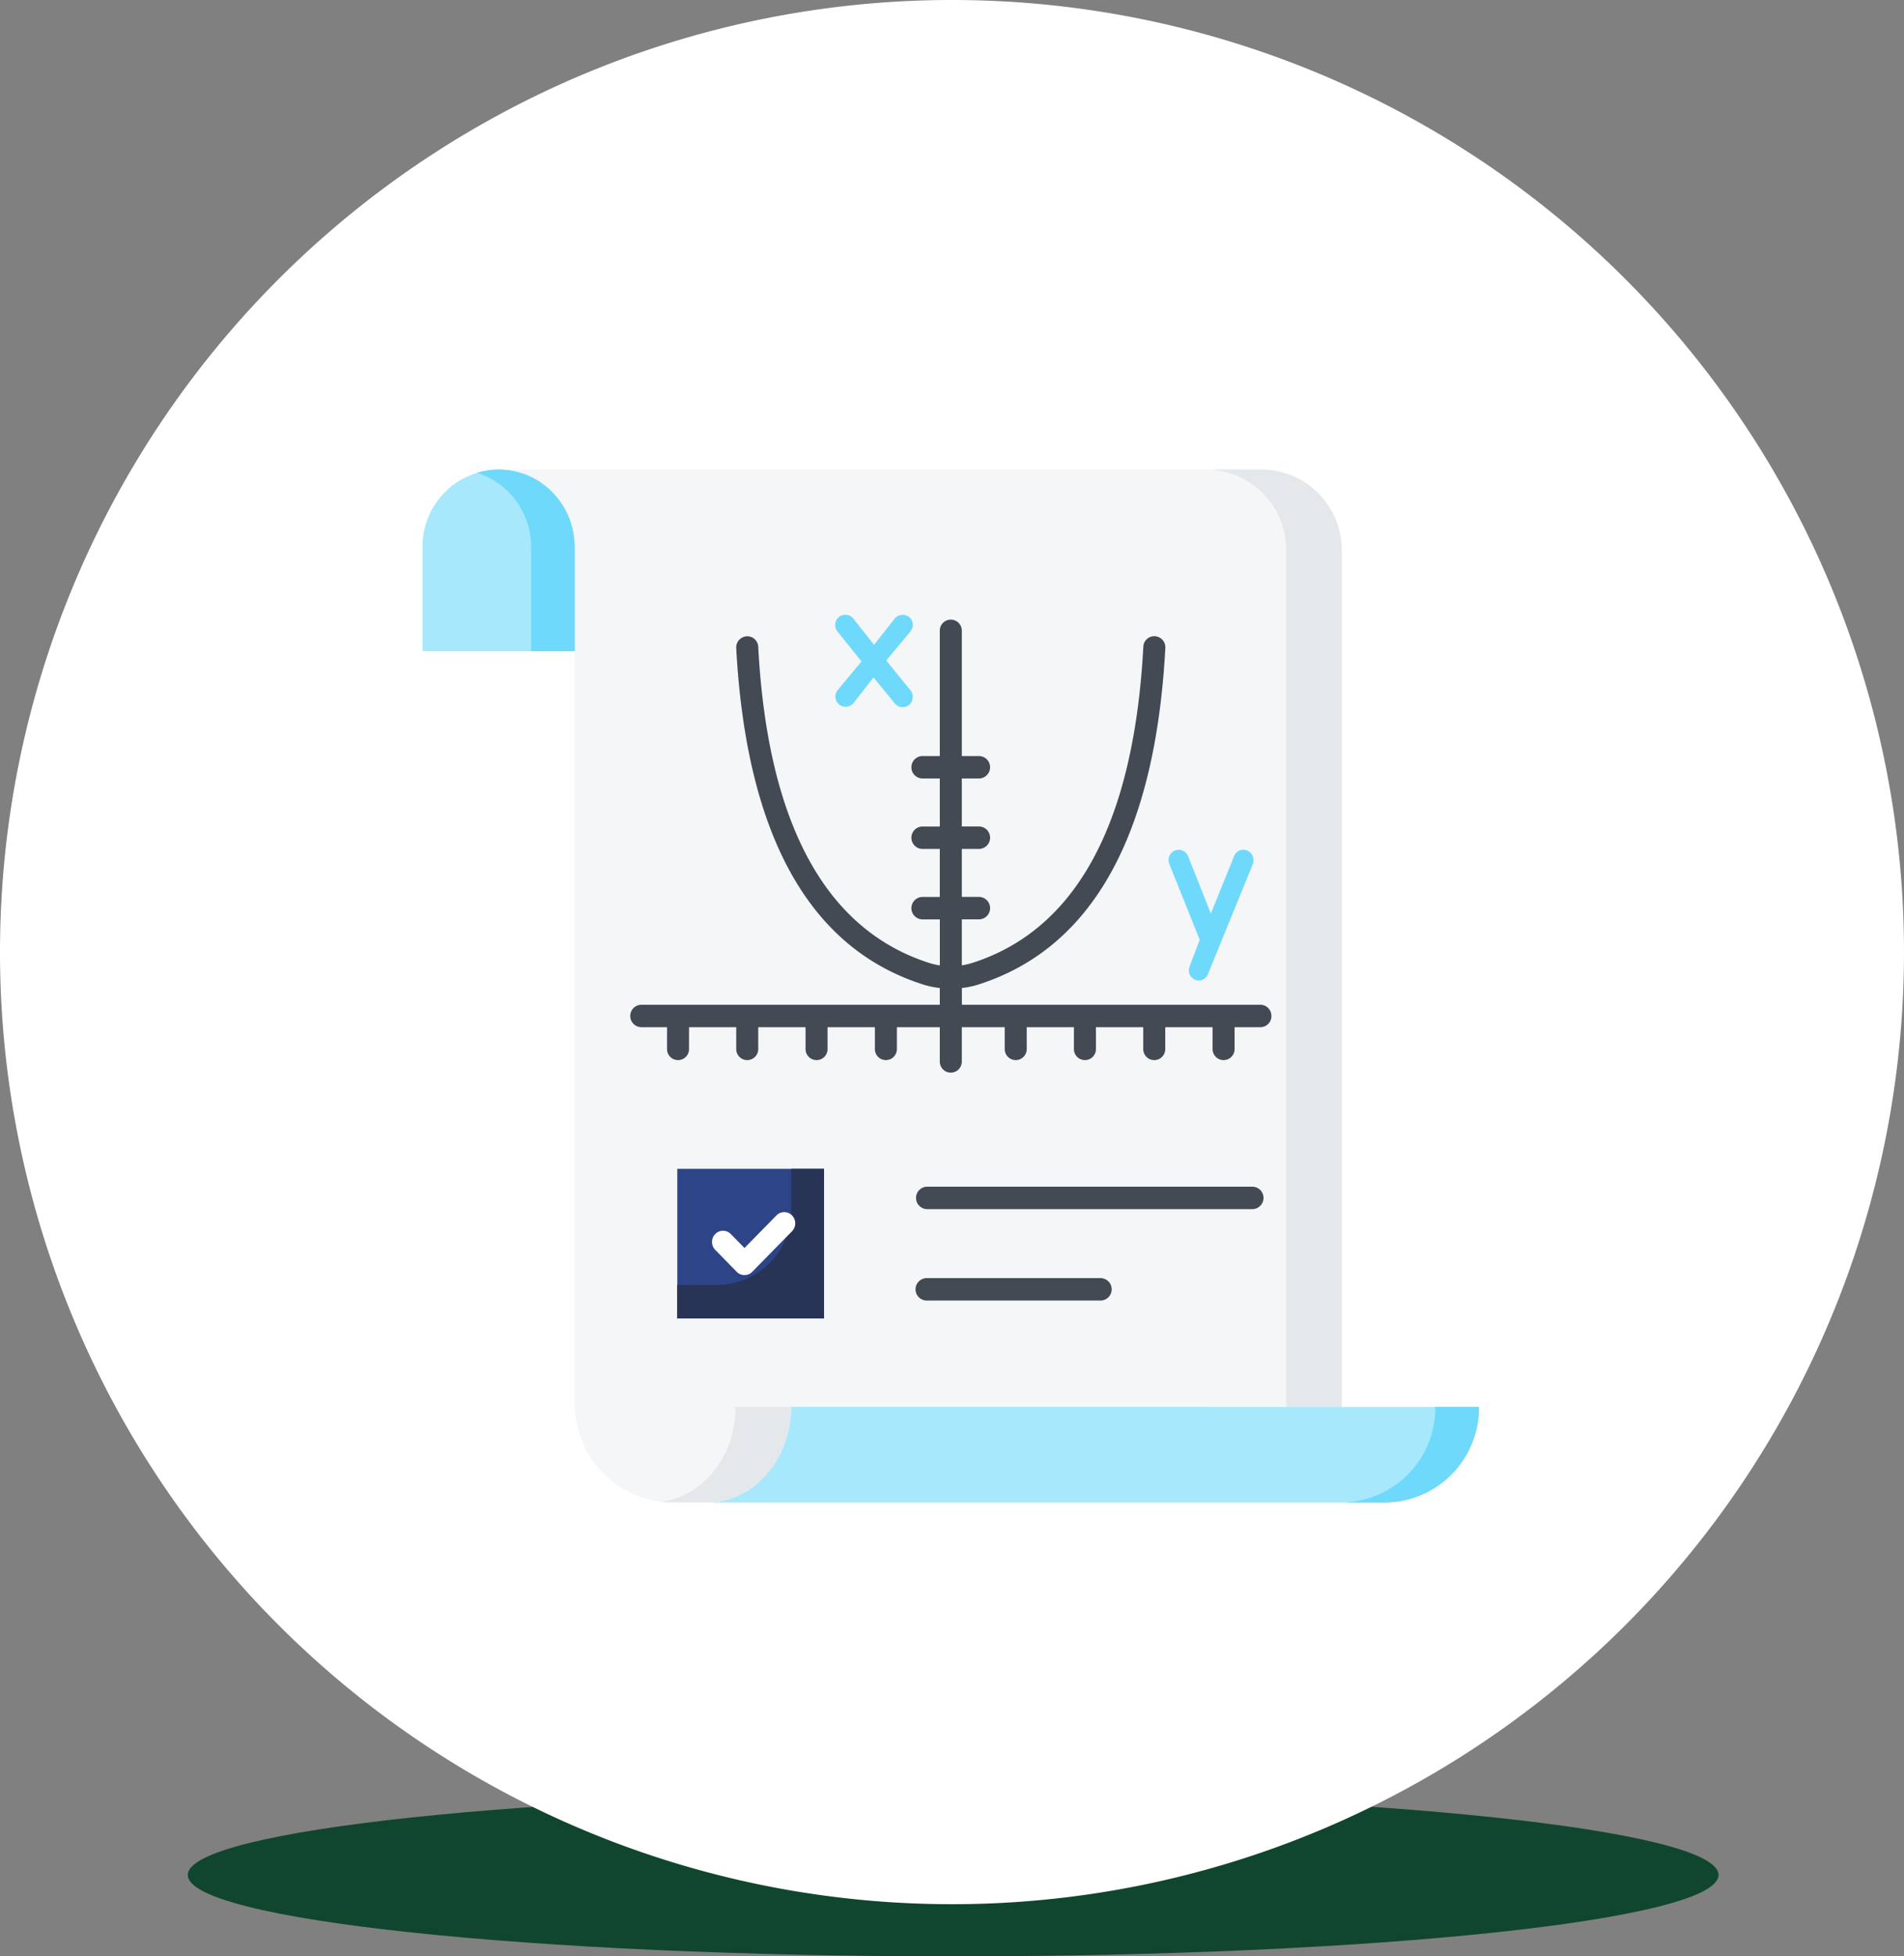 <svg xmlns="http://www.w3.org/2000/svg" xmlns:xlink="http://www.w3.org/1999/xlink" width="121.668" height="125" viewBox="0 0 121.668 125">
  <rect x="0" y="0" width="121.668" height="125" fill="#808080" stroke="none"/>
  <defs>
    <clipPath id="clip-path">
      <rect id="Rectángulo_379310" data-name="Rectángulo 379310" width="68" height="66" fill="none"/>
    </clipPath>
  </defs>
  <g id="img11" transform="translate(-11902 8909)">
    <g id="Grupo_1074489" data-name="Grupo 1074489" transform="translate(11513.332 -14906)">
      <g id="Grupo_1072788" data-name="Grupo 1072788" transform="translate(13.999 114.601)">
        <g id="Grupo_1072785" data-name="Grupo 1072785" transform="translate(386.668 5997)">
          <path id="Trazado_608385" data-name="Trazado 608385" d="M48.909,0C75.921,0,97.818,2.328,97.818,5.2s-21.9,5.2-48.909,5.2S0,8.071,0,5.2,21.9,0,48.909,0Z" transform="translate(0 0)" fill="none"/>
        </g>
        <g id="Grupo_1073383" data-name="Grupo 1073383" transform="translate(386.668 5997)">
          <path id="Trazado_608385-2" data-name="Trazado 608385" d="M48.909,0C75.921,0,97.818,2.328,97.818,5.2s-21.9,5.2-48.909,5.2S0,8.071,0,5.2,21.9,0,48.909,0Z" transform="translate(0 0)" fill="#11462e"/>
        </g>
      </g>
      <g id="Grupo_1073526" data-name="Grupo 1073526" transform="translate(2)">
        <g id="Grupo_1072785-2" data-name="Grupo 1072785" transform="translate(386.668 5997)">
          <path id="Trazado_608385-3" data-name="Trazado 608385" d="M60.834,0A60.834,60.834,0,1,1,0,60.834,60.834,60.834,0,0,1,60.834,0Z" transform="translate(0 0)" fill="none"/>
        </g>
        <g id="Grupo_1073383-2" data-name="Grupo 1073383" transform="translate(386.668 5997)">
          <path id="Trazado_608385-4" data-name="Trazado 608385" d="M60.834,0A60.834,60.834,0,1,1,0,60.834,60.834,60.834,0,0,1,60.834,0Z" transform="translate(0 0)" fill="#fff"/>
        </g>
      </g>
    </g>
    <g id="Grupo_1074495" data-name="Grupo 1074495" transform="translate(11929 -8879)">
      <g id="Grupo_1074494" data-name="Grupo 1074494" transform="translate(0 0)" clip-path="url(#clip-path)">
        <path id="Trazado_616008" data-name="Trazado 616008" d="M60.788,5.188V59.894H25.608a7.164,7.164,0,0,1-.107,1.226,6.353,6.353,0,0,1-.314,1.149A5.728,5.728,0,0,1,24.7,63.3c-.008,0,0,.007,0,.007a5.64,5.64,0,0,1-.644.891,3.763,3.763,0,0,1-.39.4c-.131.125-.269.242-.406.352a4.98,4.98,0,0,1-1.4.773,4.772,4.772,0,0,1-1.6.273H18.02a6.3,6.3,0,0,1-6.239-6.36V4.961a4.984,4.984,0,0,0-1.426-3.5A4.779,4.779,0,0,0,6.922,0H55.7a5.137,5.137,0,0,1,5.089,5.188" transform="translate(-2.055 0)" fill="#f4f6f8"/>
        <rect id="Rectángulo_379309" data-name="Rectángulo 379309" width="9.378" height="9.559" transform="translate(16.279 44.681)" fill="#2d4587"/>
        <path id="Trazado_616009" data-name="Trazado 616009" d="M32.53,62.342V71.9H23.15V69.76h2.573a4.751,4.751,0,0,0,4.711-4.8V62.342Z" transform="translate(-6.873 -17.659)" fill="#283455"/>
        <path id="Trazado_616010" data-name="Trazado 616010" d="M26.459,83.562H30a6.964,6.964,0,0,1-.113,1.226,6.33,6.33,0,0,1-.309,1.154,5.952,5.952,0,0,1-.492,1.025c-.007,0,0,.014,0,.014a5.7,5.7,0,0,1-.647.889,4.056,4.056,0,0,1-.387.394,4.63,4.63,0,0,1-.408.351,4.892,4.892,0,0,1-1.4.774,4.8,4.8,0,0,1-1.6.272H22.416a5.671,5.671,0,0,1-.7-.043,4.19,4.19,0,0,0,.984-.229,4.892,4.892,0,0,0,1.4-.774,4.63,4.63,0,0,0,.408-.351,4.056,4.056,0,0,0,.387-.394,5.7,5.7,0,0,0,.647-.889s-.007-.014,0-.014a5.952,5.952,0,0,0,.492-1.025,6.329,6.329,0,0,0,.309-1.154,6.964,6.964,0,0,0,.112-1.226" transform="translate(-6.448 -23.669)" fill="#e4e8eb"/>
        <path id="Trazado_616011" data-name="Trazado 616011" d="M79.884,5.191v54.7H76.341V5.191A5.139,5.139,0,0,0,71.25,0h3.544a5.139,5.139,0,0,1,5.091,5.189" transform="translate(-21.152 -0.001)" fill="#e4e8eb"/>
        <path id="Trazado_616012" data-name="Trazado 616012" d="M54.852,83.561H31.238a7.15,7.15,0,0,1-.106,1.226,6.9,6.9,0,0,1-.317,1.149,5.867,5.867,0,0,1-.492,1.034v.008a6.324,6.324,0,0,1-.65.894,3.735,3.735,0,0,1-.385.394,4.292,4.292,0,0,1-.4.355,5.356,5.356,0,0,1-1.406.771,4.61,4.61,0,0,1-1.6.277H69.2a6.047,6.047,0,0,0,5.989-6.1Z" transform="translate(-7.684 -23.669)" fill="#a8e8fc"/>
        <path id="Trazado_616013" data-name="Trazado 616013" d="M92.3,83.562A6.045,6.045,0,0,1,86.3,89.669H83.52a6.045,6.045,0,0,0,5.991-6.107Z" transform="translate(-24.795 -23.669)" fill="#6fd9fb"/>
        <path id="Trazado_616014" data-name="Trazado 616014" d="M9.721,11.612V4.962A4.99,4.99,0,0,0,8.3,1.459,4.8,4.8,0,0,0,4.868,0,4.911,4.911,0,0,0,0,4.962v6.65Z" transform="translate(0 0)" fill="#a8e8fc"/>
        <path id="Trazado_616015" data-name="Trazado 616015" d="M11.191,4.962v6.651H8.406V4.962a5.019,5.019,0,0,0-1.42-3.5A4.847,4.847,0,0,0,4.94.21,4.713,4.713,0,0,1,6.332,0,4.8,4.8,0,0,1,9.77,1.457a5.019,5.019,0,0,1,1.42,3.5" transform="translate(-1.467 -0.001)" fill="#6fd9fb"/>
        <path id="Trazado_616016" data-name="Trazado 616016" d="M59.845,38.7a.708.708,0,0,1-.7.717H57.49v1.4a.7.7,0,1,1-1.406,0v-1.4H53.06v1.4a.7.7,0,1,1-1.406,0v-1.4H48.63v1.4a.7.7,0,1,1-1.406,0v-1.4H44.208v1.4a.7.7,0,1,1-1.406,0v-1.4H40.059v2.2a.7.7,0,1,1-1.406,0v-2.2H35.911v1.4a.7.7,0,1,1-1.406,0v-1.4H31.481v1.4a.7.7,0,1,1-1.406,0v-1.4H27.051v1.4a.7.7,0,1,1-1.406,0v-1.4H22.629v1.4a.7.7,0,1,1-1.406,0v-1.4H19.563a.717.717,0,0,1,0-1.433h19.09V36.914a5.534,5.534,0,0,1-1.125-.244C30.286,34.334,26.292,27.109,25.645,15.2a.717.717,0,0,1,.668-.76.7.7,0,0,1,.738.681c.6,11.253,4.275,18.048,10.905,20.184a4.483,4.483,0,0,0,.7.165V32.528H37.528a.717.717,0,0,1,0-1.433h1.125V28.027H37.528a.717.717,0,0,1,0-1.433h1.125V23.525H37.528a.717.717,0,0,1,0-1.433h1.125V14.079a.7.7,0,1,1,1.406,0v8.013h1.118a.717.717,0,0,1,0,1.433H40.059v3.068h1.118a.717.717,0,0,1,0,1.433H40.059v3.068h1.118a.717.717,0,0,1,0,1.433H40.059v2.939a4.681,4.681,0,0,0,.7-.165c6.63-2.136,10.294-8.931,10.9-20.184a.7.7,0,0,1,.745-.681.711.711,0,0,1,.661.76c-.64,11.912-4.641,19.137-11.883,21.474a5.369,5.369,0,0,1-1.118.244v1.068H59.142a.708.708,0,0,1,.7.717" transform="translate(-5.599 -3.785)" fill="#434a54"/>
        <path id="Trazado_616017" data-name="Trazado 616017" d="M73.231,34.566a.71.71,0,0,1-.042.244l-2.855,7a.634.634,0,0,1-.6.437.591.591,0,0,1-.443-.194A.635.635,0,0,1,69.1,41.6a.7.7,0,0,1,.042-.237l.654-1.713-1.934-4.817a.75.75,0,0,1-.056-.265.673.673,0,0,1,.183-.473.632.632,0,0,1,.83-.079.609.609,0,0,1,.232.287l1.455,3.67,1.477-3.648a.627.627,0,0,1,.6-.43.643.643,0,0,1,.464.2.673.673,0,0,1,.183.473" transform="translate(-20.131 -9.6)" fill="#6fd9fb"/>
        <path id="Trazado_616018" data-name="Trazado 616018" d="M42.326,14l-1.561,1.871,1.54,1.892a.61.61,0,0,1,.155.423.689.689,0,0,1-.169.466.655.655,0,0,1-1-.065l-1.336-1.634-1.266,1.62a.652.652,0,1,1-1.034-.8l1.533-1.842-1.526-1.9a.683.683,0,0,1-.155-.423.627.627,0,0,1,.19-.473.619.619,0,0,1,.457-.186.613.613,0,0,1,.52.258l1.315,1.663,1.315-1.67a.661.661,0,0,1,.97-.065.6.6,0,0,1,.19.452.64.64,0,0,1-.141.409" transform="translate(-11.136 -3.669)" fill="#6fd9fb"/>
        <path id="Trazado_616019" data-name="Trazado 616019" d="M66.359,65.365H45.534a.717.717,0,0,1,0-1.433H66.359a.717.717,0,0,1,0,1.433" transform="translate(-13.309 -18.109)" fill="#434a54"/>
        <path id="Trazado_616020" data-name="Trazado 616020" d="M56.63,73.515h-11.1a.717.717,0,0,1,0-1.434h11.1a.717.717,0,0,1,0,1.434" transform="translate(-13.309 -20.417)" fill="#434a54"/>
        <path id="Trazado_616021" data-name="Trazado 616021" d="M28.389,70.223a.694.694,0,0,1-.5-.21l-1.372-1.4a.726.726,0,0,1,0-1.013.693.693,0,0,1,.994,0l.875.892,2.043-2.082a.693.693,0,0,1,.994,0,.726.726,0,0,1,0,1.013l-2.54,2.589a.694.694,0,0,1-.5.21" transform="translate(-7.812 -18.752)" fill="#fff"/>
      </g>
    </g>
  </g>
</svg>
